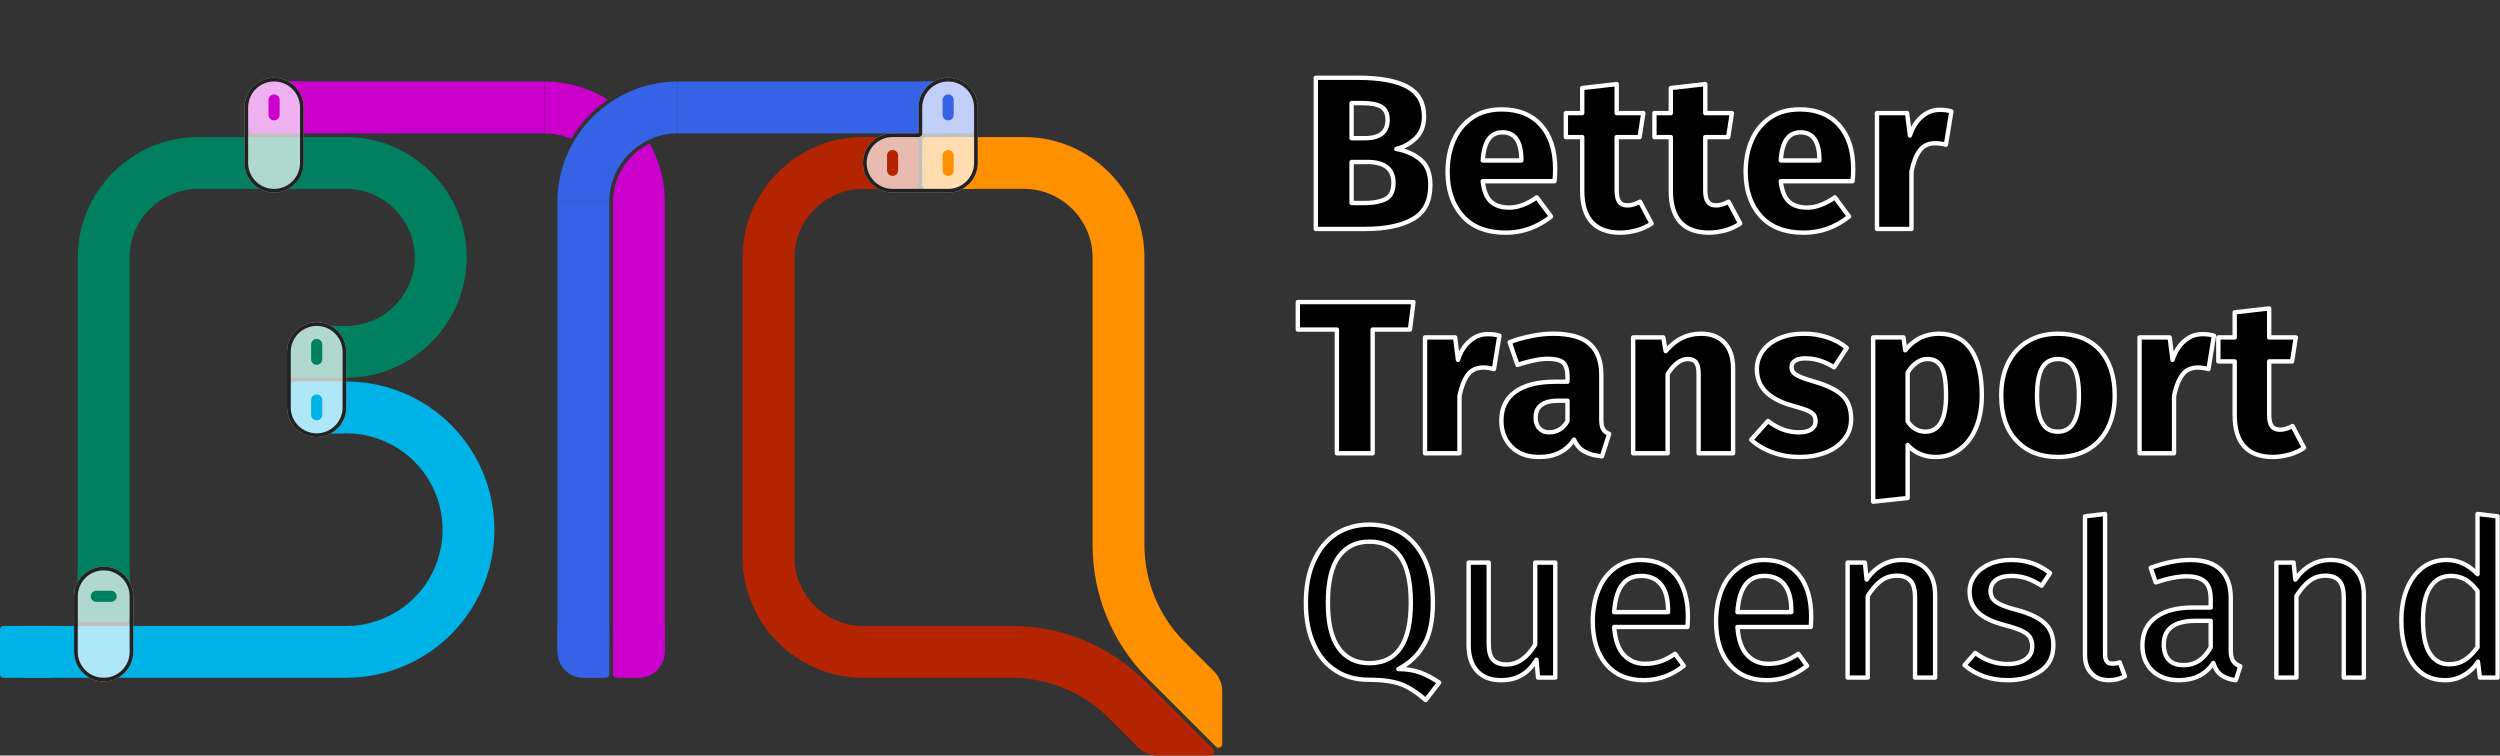 <?xml version="1.0" encoding="UTF-8" standalone="no"?>
<!DOCTYPE svg PUBLIC "-//W3C//DTD SVG 1.1//EN" "http://www.w3.org/Graphics/SVG/1.1/DTD/svg11.dtd">
<svg width="100%" height="100%" viewBox="0 0 1350 408" version="1.1" xmlns="http://www.w3.org/2000/svg" xmlns:xlink="http://www.w3.org/1999/xlink" xml:space="preserve" xmlns:serif="http://www.serif.com/" style="fill-rule:evenodd;clip-rule:evenodd;stroke-linejoin:round;stroke-miterlimit:2;">
    <rect x="0" y="0" width="1350" height="408" fill="#333333" stroke="none"/>
    <g id="Text-Light" serif:id="Text Light" transform="matrix(1.361,0,0,1.361,-347.722,7.076)">
        <g transform="matrix(86.569,0,0,86.569,771.934,85.648)">
            <path d="M0.434,-0.367C0.48,-0.358 0.518,-0.341 0.547,-0.316C0.576,-0.291 0.59,-0.253 0.59,-0.202C0.59,-0.128 0.564,-0.076 0.511,-0.046C0.458,-0.015 0.383,-0 0.288,-0L0.065,-0L0.065,-0.693L0.261,-0.693C0.358,-0.693 0.433,-0.679 0.484,-0.652C0.535,-0.624 0.561,-0.579 0.561,-0.516C0.561,-0.475 0.549,-0.443 0.525,-0.418C0.5,-0.393 0.47,-0.376 0.434,-0.367ZM0.229,-0.577L0.229,-0.416L0.29,-0.416C0.359,-0.416 0.394,-0.444 0.394,-0.5C0.394,-0.528 0.385,-0.548 0.366,-0.56C0.347,-0.571 0.318,-0.577 0.277,-0.577L0.229,-0.577ZM0.289,-0.119C0.332,-0.119 0.365,-0.126 0.388,-0.139C0.41,-0.152 0.421,-0.176 0.421,-0.211C0.421,-0.275 0.381,-0.307 0.301,-0.307L0.229,-0.307L0.229,-0.119L0.289,-0.119Z" style="fill-rule:nonzero;stroke:#fff;stroke-width:0.02px;"/>
        </g>
        <g transform="matrix(86.569,0,0,86.569,827.078,85.648)">
            <path d="M0.525,-0.276C0.525,-0.254 0.524,-0.235 0.522,-0.219L0.193,-0.219C0.198,-0.174 0.211,-0.143 0.231,-0.125C0.251,-0.107 0.279,-0.098 0.314,-0.098C0.335,-0.098 0.356,-0.102 0.376,-0.11C0.396,-0.117 0.418,-0.129 0.441,-0.145L0.506,-0.057C0.444,-0.008 0.375,0.017 0.299,0.017C0.213,0.017 0.147,-0.008 0.101,-0.059C0.055,-0.11 0.032,-0.178 0.032,-0.263C0.032,-0.317 0.042,-0.366 0.061,-0.409C0.08,-0.452 0.109,-0.486 0.146,-0.511C0.183,-0.536 0.228,-0.548 0.28,-0.548C0.357,-0.548 0.417,-0.524 0.46,-0.476C0.503,-0.428 0.525,-0.361 0.525,-0.276ZM0.37,-0.321C0.369,-0.402 0.34,-0.443 0.284,-0.443C0.257,-0.443 0.236,-0.433 0.221,-0.413C0.206,-0.393 0.196,-0.36 0.193,-0.314L0.37,-0.314L0.37,-0.321Z" style="fill-rule:nonzero;stroke:#fff;stroke-width:0.02px;"/>
        </g>
        <g transform="matrix(86.569,0,0,86.569,876.596,85.648)">
            <path d="M0.395,-0.025C0.376,-0.012 0.353,-0.001 0.328,0.006C0.302,0.013 0.276,0.017 0.251,0.017C0.135,0.016 0.077,-0.048 0.077,-0.175L0.077,-0.421L0.002,-0.421L0.002,-0.531L0.077,-0.531L0.077,-0.646L0.235,-0.664L0.235,-0.531L0.357,-0.531L0.34,-0.421L0.235,-0.421L0.235,-0.177C0.235,-0.152 0.239,-0.135 0.247,-0.124C0.255,-0.113 0.268,-0.108 0.285,-0.108C0.303,-0.108 0.322,-0.114 0.342,-0.125L0.395,-0.025Z" style="fill-rule:nonzero;stroke:#fff;stroke-width:0.02px;"/>
        </g>
        <g transform="matrix(86.569,0,0,86.569,911.743,85.648)">
            <path d="M0.395,-0.025C0.376,-0.012 0.353,-0.001 0.328,0.006C0.302,0.013 0.276,0.017 0.251,0.017C0.135,0.016 0.077,-0.048 0.077,-0.175L0.077,-0.421L0.002,-0.421L0.002,-0.531L0.077,-0.531L0.077,-0.646L0.235,-0.664L0.235,-0.531L0.357,-0.531L0.34,-0.421L0.235,-0.421L0.235,-0.177C0.235,-0.152 0.239,-0.135 0.247,-0.124C0.255,-0.113 0.268,-0.108 0.285,-0.108C0.303,-0.108 0.322,-0.114 0.342,-0.125L0.395,-0.025Z" style="fill-rule:nonzero;stroke:#fff;stroke-width:0.02px;"/>
        </g>
        <g transform="matrix(86.569,0,0,86.569,945.331,85.648)">
            <path d="M0.525,-0.276C0.525,-0.254 0.524,-0.235 0.522,-0.219L0.193,-0.219C0.198,-0.174 0.211,-0.143 0.231,-0.125C0.251,-0.107 0.279,-0.098 0.314,-0.098C0.335,-0.098 0.356,-0.102 0.376,-0.11C0.396,-0.117 0.418,-0.129 0.441,-0.145L0.506,-0.057C0.444,-0.008 0.375,0.017 0.299,0.017C0.213,0.017 0.147,-0.008 0.101,-0.059C0.055,-0.11 0.032,-0.178 0.032,-0.263C0.032,-0.317 0.042,-0.366 0.061,-0.409C0.08,-0.452 0.109,-0.486 0.146,-0.511C0.183,-0.536 0.228,-0.548 0.28,-0.548C0.357,-0.548 0.417,-0.524 0.46,-0.476C0.503,-0.428 0.525,-0.361 0.525,-0.276ZM0.37,-0.321C0.369,-0.402 0.34,-0.443 0.284,-0.443C0.257,-0.443 0.236,-0.433 0.221,-0.413C0.206,-0.393 0.196,-0.36 0.193,-0.314L0.37,-0.314L0.37,-0.321Z" style="fill-rule:nonzero;stroke:#fff;stroke-width:0.02px;"/>
        </g>
        <g transform="matrix(86.569,0,0,86.569,994.849,85.648)">
            <path d="M0.35,-0.546C0.369,-0.546 0.387,-0.544 0.403,-0.539L0.378,-0.386C0.358,-0.391 0.342,-0.393 0.33,-0.393C0.299,-0.393 0.275,-0.382 0.259,-0.361C0.242,-0.339 0.229,-0.306 0.22,-0.263L0.22,-0L0.062,-0L0.062,-0.531L0.2,-0.531L0.213,-0.428C0.225,-0.465 0.243,-0.494 0.268,-0.515C0.292,-0.536 0.319,-0.546 0.35,-0.546Z" style="fill-rule:nonzero;stroke:#fff;stroke-width:0.02px;"/>
        </g>
        <g transform="matrix(86.569,0,0,86.569,769.64,174.644)">
            <path d="M0.539,-0.693L0.523,-0.567L0.352,-0.567L0.352,-0L0.188,-0L0.188,-0.567L0.009,-0.567L0.009,-0.693L0.539,-0.693Z" style="fill-rule:nonzero;stroke:#fff;stroke-width:0.02px;"/>
        </g>
        <g transform="matrix(86.569,0,0,86.569,815.521,174.644)">
            <path d="M0.35,-0.546C0.369,-0.546 0.387,-0.544 0.403,-0.539L0.378,-0.386C0.358,-0.391 0.342,-0.393 0.33,-0.393C0.299,-0.393 0.275,-0.382 0.259,-0.361C0.242,-0.339 0.229,-0.306 0.22,-0.263L0.22,-0L0.062,-0L0.062,-0.531L0.2,-0.531L0.213,-0.428C0.225,-0.465 0.243,-0.494 0.268,-0.515C0.292,-0.536 0.319,-0.546 0.35,-0.546Z" style="fill-rule:nonzero;stroke:#fff;stroke-width:0.02px;"/>
        </g>
        <g transform="matrix(86.569,0,0,86.569,848.937,174.644)">
            <path d="M0.484,-0.154C0.484,-0.134 0.487,-0.119 0.493,-0.11C0.498,-0.101 0.507,-0.094 0.52,-0.089L0.487,0.014C0.454,0.011 0.428,0.004 0.407,-0.008C0.386,-0.019 0.37,-0.038 0.359,-0.063C0.324,-0.01 0.271,0.017 0.199,0.017C0.146,0.017 0.104,0.002 0.073,-0.029C0.042,-0.06 0.026,-0.1 0.026,-0.149C0.026,-0.207 0.047,-0.251 0.09,-0.282C0.133,-0.313 0.194,-0.328 0.275,-0.328L0.329,-0.328L0.329,-0.351C0.329,-0.382 0.322,-0.404 0.309,-0.416C0.296,-0.427 0.272,-0.433 0.239,-0.433C0.222,-0.433 0.201,-0.431 0.176,-0.426C0.151,-0.42 0.126,-0.414 0.1,-0.405L0.064,-0.509C0.097,-0.522 0.132,-0.531 0.167,-0.538C0.202,-0.545 0.234,-0.548 0.264,-0.548C0.34,-0.548 0.396,-0.532 0.431,-0.501C0.466,-0.47 0.484,-0.423 0.484,-0.36L0.484,-0.154ZM0.245,-0.096C0.281,-0.096 0.309,-0.113 0.329,-0.147L0.329,-0.241L0.29,-0.241C0.254,-0.241 0.227,-0.235 0.21,-0.222C0.192,-0.209 0.183,-0.19 0.183,-0.163C0.183,-0.142 0.189,-0.125 0.2,-0.114C0.211,-0.102 0.226,-0.096 0.245,-0.096Z" style="fill-rule:nonzero;stroke:#fff;stroke-width:0.02px;"/>
        </g>
        <g transform="matrix(86.569,0,0,86.569,898.108,174.644)">
            <path d="M0.373,-0.548C0.419,-0.548 0.455,-0.534 0.481,-0.506C0.507,-0.478 0.52,-0.439 0.52,-0.388L0.52,-0L0.362,-0L0.362,-0.361C0.362,-0.388 0.358,-0.406 0.35,-0.417C0.341,-0.427 0.329,-0.432 0.312,-0.432C0.28,-0.432 0.249,-0.409 0.22,-0.363L0.22,-0L0.062,-0L0.062,-0.531L0.2,-0.531L0.211,-0.468C0.234,-0.495 0.258,-0.515 0.285,-0.528C0.311,-0.541 0.34,-0.548 0.373,-0.548Z" style="fill-rule:nonzero;stroke:#fff;stroke-width:0.02px;"/>
        </g>
        <g transform="matrix(86.569,0,0,86.569,949.79,174.644)">
            <path d="M0.249,-0.548C0.287,-0.548 0.323,-0.542 0.356,-0.531C0.389,-0.52 0.419,-0.504 0.444,-0.483L0.386,-0.394C0.343,-0.421 0.299,-0.435 0.255,-0.435C0.234,-0.435 0.219,-0.432 0.208,-0.425C0.197,-0.418 0.191,-0.408 0.191,-0.395C0.191,-0.385 0.194,-0.377 0.199,-0.371C0.204,-0.364 0.214,-0.358 0.229,-0.351C0.244,-0.344 0.268,-0.336 0.3,-0.327C0.355,-0.311 0.397,-0.29 0.424,-0.265C0.451,-0.239 0.464,-0.203 0.464,-0.158C0.464,-0.122 0.454,-0.091 0.433,-0.065C0.412,-0.038 0.384,-0.018 0.348,-0.004C0.312,0.01 0.272,0.017 0.228,0.017C0.183,0.017 0.142,0.01 0.104,-0.004C0.065,-0.018 0.033,-0.037 0.006,-0.062L0.083,-0.148C0.128,-0.113 0.175,-0.096 0.224,-0.096C0.248,-0.096 0.267,-0.1 0.281,-0.109C0.294,-0.118 0.301,-0.13 0.301,-0.146C0.301,-0.159 0.298,-0.169 0.293,-0.176C0.288,-0.183 0.277,-0.19 0.262,-0.197C0.247,-0.203 0.222,-0.211 0.189,-0.22C0.136,-0.235 0.097,-0.257 0.071,-0.284C0.045,-0.311 0.032,-0.345 0.032,-0.386C0.032,-0.417 0.041,-0.444 0.059,-0.469C0.076,-0.493 0.101,-0.512 0.135,-0.527C0.167,-0.541 0.206,-0.548 0.249,-0.548Z" style="fill-rule:nonzero;stroke:#fff;stroke-width:0.02px;"/>
        </g>
        <g transform="matrix(86.569,0,0,86.569,993.334,174.644)">
            <path d="M0.362,-0.548C0.429,-0.548 0.478,-0.523 0.511,-0.474C0.544,-0.425 0.56,-0.356 0.56,-0.267C0.56,-0.212 0.552,-0.164 0.535,-0.121C0.518,-0.078 0.493,-0.044 0.461,-0.02C0.429,0.005 0.392,0.017 0.349,0.017C0.296,0.017 0.253,-0.001 0.22,-0.038L0.22,0.205L0.062,0.222L0.062,-0.531L0.201,-0.531L0.209,-0.472C0.23,-0.498 0.253,-0.517 0.28,-0.53C0.307,-0.542 0.334,-0.548 0.362,-0.548ZM0.301,-0.099C0.364,-0.099 0.396,-0.154 0.396,-0.265C0.396,-0.328 0.389,-0.371 0.375,-0.396C0.361,-0.42 0.34,-0.432 0.312,-0.432C0.294,-0.432 0.277,-0.427 0.262,-0.416C0.246,-0.405 0.232,-0.39 0.22,-0.37L0.22,-0.146C0.241,-0.115 0.268,-0.099 0.301,-0.099Z" style="fill-rule:nonzero;stroke:#fff;stroke-width:0.02px;"/>
        </g>
        <g transform="matrix(86.569,0,0,86.569,1046.75,174.644)">
            <path d="M0.292,-0.548C0.373,-0.548 0.437,-0.523 0.483,-0.474C0.529,-0.424 0.552,-0.354 0.552,-0.265C0.552,-0.208 0.542,-0.159 0.521,-0.117C0.5,-0.074 0.47,-0.041 0.431,-0.018C0.392,0.005 0.345,0.017 0.292,0.017C0.211,0.017 0.148,-0.008 0.102,-0.058C0.055,-0.107 0.032,-0.177 0.032,-0.266C0.032,-0.323 0.043,-0.372 0.064,-0.415C0.085,-0.457 0.115,-0.49 0.154,-0.513C0.193,-0.536 0.239,-0.548 0.292,-0.548ZM0.292,-0.432C0.26,-0.432 0.236,-0.419 0.22,-0.392C0.204,-0.365 0.196,-0.323 0.196,-0.266C0.196,-0.208 0.204,-0.166 0.22,-0.139C0.235,-0.112 0.259,-0.099 0.292,-0.099C0.324,-0.099 0.348,-0.113 0.364,-0.14C0.38,-0.167 0.388,-0.208 0.388,-0.265C0.388,-0.323 0.38,-0.365 0.365,-0.392C0.349,-0.419 0.325,-0.432 0.292,-0.432Z" style="fill-rule:nonzero;stroke:#fff;stroke-width:0.02px;"/>
        </g>
        <g transform="matrix(86.569,0,0,86.569,1099.03,174.644)">
            <path d="M0.35,-0.546C0.369,-0.546 0.387,-0.544 0.403,-0.539L0.378,-0.386C0.358,-0.391 0.342,-0.393 0.33,-0.393C0.299,-0.393 0.275,-0.382 0.259,-0.361C0.242,-0.339 0.229,-0.306 0.22,-0.263L0.22,-0L0.062,-0L0.062,-0.531L0.2,-0.531L0.213,-0.428C0.225,-0.465 0.243,-0.494 0.268,-0.515C0.292,-0.536 0.319,-0.546 0.35,-0.546Z" style="fill-rule:nonzero;stroke:#fff;stroke-width:0.02px;"/>
        </g>
        <g transform="matrix(86.569,0,0,86.569,1135.48,174.644)">
            <path d="M0.395,-0.025C0.376,-0.012 0.353,-0.001 0.328,0.006C0.302,0.013 0.276,0.017 0.251,0.017C0.135,0.016 0.077,-0.048 0.077,-0.175L0.077,-0.421L0.002,-0.421L0.002,-0.531L0.077,-0.531L0.077,-0.646L0.235,-0.664L0.235,-0.531L0.357,-0.531L0.34,-0.421L0.235,-0.421L0.235,-0.177C0.235,-0.152 0.239,-0.135 0.247,-0.124C0.255,-0.113 0.268,-0.108 0.285,-0.108C0.303,-0.108 0.322,-0.114 0.342,-0.125L0.395,-0.025Z" style="fill-rule:nonzero;stroke:#fff;stroke-width:0.02px;"/>
        </g>
        <g transform="matrix(86.569,0,0,86.569,768.856,263.64)">
            <path d="M0.479,-0.039C0.516,-0.039 0.549,-0.034 0.579,-0.023C0.609,-0.012 0.638,0.004 0.666,0.023L0.604,0.103C0.564,0.068 0.526,0.043 0.49,0.03C0.454,0.017 0.405,0.01 0.344,0.01C0.287,0.01 0.236,-0.003 0.193,-0.031C0.15,-0.058 0.116,-0.097 0.092,-0.151C0.067,-0.204 0.055,-0.268 0.055,-0.343C0.055,-0.417 0.067,-0.481 0.092,-0.535C0.116,-0.589 0.15,-0.63 0.194,-0.659C0.238,-0.687 0.289,-0.701 0.346,-0.701C0.404,-0.701 0.455,-0.687 0.499,-0.66C0.542,-0.632 0.576,-0.591 0.601,-0.538C0.625,-0.485 0.637,-0.42 0.637,-0.344C0.637,-0.263 0.624,-0.199 0.597,-0.152C0.57,-0.104 0.531,-0.066 0.479,-0.039ZM0.156,-0.343C0.156,-0.248 0.173,-0.178 0.207,-0.133C0.24,-0.088 0.287,-0.066 0.346,-0.066C0.473,-0.066 0.536,-0.159 0.536,-0.344C0.536,-0.53 0.473,-0.623 0.346,-0.623C0.286,-0.623 0.239,-0.6 0.206,-0.555C0.173,-0.51 0.156,-0.439 0.156,-0.343Z" style="fill-rule:nonzero;stroke:#fff;stroke-width:0.02px;"/>
        </g>
        <g transform="matrix(86.569,0,0,86.569,830.407,263.64)">
            <path d="M0.487,-0L0.408,-0L0.401,-0.082C0.381,-0.049 0.358,-0.025 0.332,-0.011C0.306,0.005 0.274,0.012 0.237,0.012C0.191,0.012 0.155,-0.002 0.129,-0.03C0.103,-0.058 0.09,-0.098 0.09,-0.149L0.09,-0.527L0.182,-0.527L0.182,-0.159C0.182,-0.123 0.188,-0.097 0.201,-0.083C0.214,-0.068 0.234,-0.06 0.263,-0.06C0.314,-0.06 0.358,-0.09 0.395,-0.151L0.395,-0.527L0.487,-0.527L0.487,-0Z" style="fill-rule:nonzero;stroke:#fff;stroke-width:0.02px;"/>
        </g>
        <g transform="matrix(86.569,0,0,86.569,882.521,263.64)">
            <path d="M0.493,-0.279C0.493,-0.264 0.492,-0.248 0.491,-0.232L0.155,-0.232C0.159,-0.174 0.174,-0.131 0.199,-0.104C0.224,-0.077 0.257,-0.063 0.297,-0.063C0.322,-0.063 0.346,-0.067 0.367,-0.074C0.388,-0.081 0.411,-0.093 0.434,-0.109L0.474,-0.054C0.418,-0.01 0.357,0.012 0.29,0.012C0.217,0.012 0.16,-0.012 0.119,-0.06C0.078,-0.108 0.057,-0.174 0.057,-0.258C0.057,-0.313 0.066,-0.361 0.084,-0.404C0.101,-0.446 0.127,-0.479 0.16,-0.503C0.193,-0.527 0.231,-0.539 0.276,-0.539C0.346,-0.539 0.4,-0.516 0.437,-0.47C0.474,-0.424 0.493,-0.36 0.493,-0.279ZM0.402,-0.306C0.402,-0.358 0.392,-0.398 0.371,-0.425C0.35,-0.452 0.319,-0.466 0.278,-0.466C0.203,-0.466 0.162,-0.411 0.155,-0.3L0.402,-0.3L0.402,-0.306Z" style="fill-rule:nonzero;stroke:#fff;stroke-width:0.02px;"/>
        </g>
        <g transform="matrix(86.569,0,0,86.569,931.433,263.64)">
            <path d="M0.493,-0.279C0.493,-0.264 0.492,-0.248 0.491,-0.232L0.155,-0.232C0.159,-0.174 0.174,-0.131 0.199,-0.104C0.224,-0.077 0.257,-0.063 0.297,-0.063C0.322,-0.063 0.346,-0.067 0.367,-0.074C0.388,-0.081 0.411,-0.093 0.434,-0.109L0.474,-0.054C0.418,-0.01 0.357,0.012 0.29,0.012C0.217,0.012 0.16,-0.012 0.119,-0.06C0.078,-0.108 0.057,-0.174 0.057,-0.258C0.057,-0.313 0.066,-0.361 0.084,-0.404C0.101,-0.446 0.127,-0.479 0.16,-0.503C0.193,-0.527 0.231,-0.539 0.276,-0.539C0.346,-0.539 0.4,-0.516 0.437,-0.47C0.474,-0.424 0.493,-0.36 0.493,-0.279ZM0.402,-0.306C0.402,-0.358 0.392,-0.398 0.371,-0.425C0.35,-0.452 0.319,-0.466 0.278,-0.466C0.203,-0.466 0.162,-0.411 0.155,-0.3L0.402,-0.3L0.402,-0.306Z" style="fill-rule:nonzero;stroke:#fff;stroke-width:0.02px;"/>
        </g>
        <g transform="matrix(86.569,0,0,86.569,980.344,263.64)">
            <path d="M0.343,-0.539C0.391,-0.539 0.429,-0.525 0.456,-0.496C0.483,-0.467 0.496,-0.428 0.496,-0.378L0.496,-0L0.404,-0L0.404,-0.365C0.404,-0.402 0.397,-0.429 0.383,-0.444C0.369,-0.459 0.348,-0.467 0.321,-0.467C0.293,-0.467 0.268,-0.459 0.247,-0.443C0.226,-0.427 0.206,-0.404 0.187,-0.374L0.187,-0L0.095,-0L0.095,-0.527L0.174,-0.527L0.182,-0.449C0.201,-0.477 0.224,-0.499 0.252,-0.515C0.279,-0.531 0.31,-0.539 0.343,-0.539Z" style="fill-rule:nonzero;stroke:#fff;stroke-width:0.02px;"/>
        </g>
        <g transform="matrix(86.569,0,0,86.569,1032.8,263.64)">
            <path d="M0.238,-0.539C0.274,-0.539 0.306,-0.534 0.335,-0.524C0.364,-0.514 0.391,-0.499 0.417,-0.479L0.378,-0.421C0.354,-0.436 0.331,-0.448 0.31,-0.455C0.288,-0.462 0.265,-0.466 0.241,-0.466C0.211,-0.466 0.187,-0.46 0.17,-0.448C0.153,-0.435 0.144,-0.418 0.144,-0.397C0.144,-0.376 0.152,-0.359 0.169,-0.347C0.185,-0.335 0.214,-0.323 0.257,-0.312C0.316,-0.297 0.36,-0.277 0.389,-0.252C0.418,-0.227 0.432,-0.192 0.432,-0.148C0.432,-0.096 0.412,-0.056 0.372,-0.029C0.331,-0.002 0.282,0.012 0.224,0.012C0.144,0.012 0.078,-0.011 0.025,-0.057L0.074,-0.113C0.119,-0.079 0.168,-0.062 0.222,-0.062C0.257,-0.062 0.284,-0.069 0.305,-0.084C0.325,-0.098 0.335,-0.117 0.335,-0.142C0.335,-0.16 0.331,-0.175 0.324,-0.186C0.317,-0.197 0.304,-0.206 0.286,-0.215C0.268,-0.223 0.242,-0.232 0.207,-0.241C0.151,-0.256 0.111,-0.275 0.086,-0.3C0.061,-0.325 0.048,-0.356 0.048,-0.394C0.048,-0.421 0.056,-0.446 0.073,-0.469C0.089,-0.491 0.112,-0.508 0.141,-0.521C0.169,-0.533 0.202,-0.539 0.238,-0.539Z" style="fill-rule:nonzero;stroke:#fff;stroke-width:0.02px;"/>
        </g>
        <g transform="matrix(86.569,0,0,86.569,1074.96,263.64)">
            <path d="M0.2,0.012C0.166,0.012 0.139,0.002 0.12,-0.019C0.1,-0.039 0.09,-0.067 0.09,-0.104L0.09,-0.739L0.182,-0.75L0.182,-0.106C0.182,-0.091 0.185,-0.081 0.19,-0.074C0.195,-0.067 0.203,-0.064 0.215,-0.064C0.228,-0.064 0.239,-0.066 0.249,-0.07L0.273,-0.006C0.251,0.006 0.227,0.012 0.2,0.012Z" style="fill-rule:nonzero;stroke:#fff;stroke-width:0.02px;"/>
        </g>
        <g transform="matrix(86.569,0,0,86.569,1101.63,263.64)">
            <path d="M0.45,-0.123C0.45,-0.102 0.454,-0.086 0.461,-0.076C0.468,-0.065 0.479,-0.057 0.494,-0.052L0.473,0.012C0.446,0.009 0.424,0.001 0.407,-0.011C0.39,-0.023 0.378,-0.042 0.37,-0.067C0.335,-0.014 0.282,0.012 0.213,0.012C0.161,0.012 0.12,-0.003 0.09,-0.032C0.06,-0.061 0.045,-0.1 0.045,-0.147C0.045,-0.203 0.065,-0.246 0.106,-0.276C0.146,-0.306 0.203,-0.321 0.277,-0.321L0.358,-0.321L0.358,-0.36C0.358,-0.397 0.349,-0.424 0.331,-0.44C0.313,-0.456 0.285,-0.464 0.248,-0.464C0.209,-0.464 0.162,-0.455 0.106,-0.436L0.083,-0.503C0.148,-0.527 0.209,-0.539 0.265,-0.539C0.327,-0.539 0.373,-0.524 0.404,-0.494C0.435,-0.463 0.45,-0.42 0.45,-0.364L0.45,-0.123ZM0.234,-0.057C0.287,-0.057 0.328,-0.084 0.358,-0.139L0.358,-0.26L0.289,-0.26C0.192,-0.26 0.143,-0.224 0.143,-0.152C0.143,-0.121 0.151,-0.097 0.166,-0.081C0.181,-0.065 0.204,-0.057 0.234,-0.057Z" style="fill-rule:nonzero;stroke:#fff;stroke-width:0.02px;"/>
        </g>
        <g transform="matrix(86.569,0,0,86.569,1150.45,263.64)">
            <path d="M0.343,-0.539C0.391,-0.539 0.429,-0.525 0.456,-0.496C0.483,-0.467 0.496,-0.428 0.496,-0.378L0.496,-0L0.404,-0L0.404,-0.365C0.404,-0.402 0.397,-0.429 0.383,-0.444C0.369,-0.459 0.348,-0.467 0.321,-0.467C0.293,-0.467 0.268,-0.459 0.247,-0.443C0.226,-0.427 0.206,-0.404 0.187,-0.374L0.187,-0L0.095,-0L0.095,-0.527L0.174,-0.527L0.182,-0.449C0.201,-0.477 0.224,-0.499 0.252,-0.515C0.279,-0.531 0.31,-0.539 0.343,-0.539Z" style="fill-rule:nonzero;stroke:#fff;stroke-width:0.02px;"/>
        </g>
        <g transform="matrix(86.569,0,0,86.569,1202.91,263.64)">
            <path d="M0.503,-0.739L0.503,-0L0.422,-0L0.413,-0.073C0.396,-0.046 0.374,-0.025 0.348,-0.011C0.322,0.005 0.293,0.012 0.261,0.012C0.198,0.012 0.15,-0.013 0.115,-0.062C0.08,-0.111 0.062,-0.178 0.062,-0.261C0.062,-0.315 0.07,-0.363 0.087,-0.405C0.104,-0.447 0.128,-0.48 0.159,-0.504C0.19,-0.527 0.227,-0.539 0.269,-0.539C0.323,-0.539 0.37,-0.517 0.411,-0.474L0.411,-0.75L0.503,-0.739ZM0.281,-0.061C0.309,-0.061 0.333,-0.068 0.353,-0.081C0.373,-0.094 0.392,-0.113 0.411,-0.139L0.411,-0.397C0.394,-0.42 0.375,-0.437 0.356,-0.449C0.336,-0.46 0.314,-0.466 0.289,-0.466C0.248,-0.466 0.217,-0.449 0.195,-0.415C0.172,-0.381 0.161,-0.33 0.161,-0.263C0.161,-0.195 0.171,-0.144 0.192,-0.111C0.213,-0.078 0.242,-0.061 0.281,-0.061Z" style="fill-rule:nonzero;stroke:#fff;stroke-width:0.02px;"/>
        </g>
    </g>
    <g id="Main">
        <g id="Q">
            <g>
                <path id="path7" d="M618.462,367.875L598.663,387.674C598.663,387.674 608.62,397.63 614.596,403.607C617.409,406.42 621.224,408 625.203,408C633.105,408 646.583,408 653.759,408C654.568,408 655.297,407.513 655.606,406.765C655.916,406.018 655.745,405.158 655.173,404.586C645.475,394.888 618.462,367.875 618.462,367.875Z" style="fill:#b52400;fill-rule:nonzero;"/>
                <path id="path11-9-7-5" d="M482,88C482,88 466,88 466,88C438.022,88 415,111.022 415,139L415,301C415,328.978 438.022,352 466,352L546.336,352C569.666,352 592.064,361.278 608.561,377.775" style="fill:none;fill-rule:nonzero;stroke:#b52400;stroke-width:28px;stroke-linecap:round;stroke-miterlimit:4;"/>
                <path id="rect1-2-94-6-8" d="M468,74L468,102L494,102C495.104,102 496,101.105 496,100C496,96.131 496,88 496,88C496,88 496,79.869 496,76C496,74.895 495.104,74 494,74C490.131,74 468,74 468,74Z" style="fill:#b52400;"/>
            </g>
            <g>
                <path id="path7-6" d="M639.671,346.66L619.874,366.463C619.874,366.463 646.888,393.478 656.586,403.176C657.158,403.748 658.018,403.919 658.766,403.61C659.513,403.3 660,402.571 660,401.762C660,394.586 660,381.105 660,373.202C660,369.224 658.42,365.408 655.607,362.595C649.63,356.618 639.671,346.66 639.671,346.66Z" style="fill:#ff9000;fill-rule:nonzero;"/>
                <path id="path6-8-7-6-1-1-2-2-4" d="M512,88L553,88C580.977,88 604,111.022 604,139L604,139L604,294.336C604,317.666 613.277,340.065 629.774,356.562" style="fill:none;fill-rule:nonzero;stroke:#ff9000;stroke-width:28px;stroke-linecap:round;stroke-miterlimit:4;"/>
                <path id="rect1-2-94-6" d="M500,74C498.895,74 498,74.895 498,76C498,79.869 498,96.131 498,100C498,101.105 498.895,102 500,102C503.869,102 526,102 526,102L526,74L500,74Z" style="fill:#ff9000;"/>
            </g>
        </g>
        <g id="B">
            <g>
                <path id="path1-9-1-5-0-4-8-3-2-2-6" d="M171,220L187,220L187,220C210.55,220 232.383,232.605 244.158,253C255.933,273.395 255.933,298.605 244.158,319C232.383,339.395 210.55,352 187,352L14,352" style="fill:none;fill-rule:nonzero;stroke:#00b3e7;stroke-width:28px;stroke-miterlimit:4;"/>
                <path id="rect1" d="M185,206L159,206C157.895,206 157,206.895 157,208C157,211.869 157,220 157,220C157,227.732 163.268,234 171,234C171,234 185,234 185,234L185,206Z" style="fill:#00b3e7;fill-rule:nonzero;"/>
                <path id="rect1-0-6-3-9" d="M0,340C-0,339.47 0.211,338.961 0.586,338.586C0.961,338.211 1.47,338 2,338C5.869,338 28,338 28,338L28,366L2,366C1.47,366 0.961,365.789 0.586,365.414C0.211,365.039 -0,364.53 0,364C0,360.131 0,343.869 0,340Z" style="fill:#00b3e7;"/>
            </g>
            <g>
                <path id="path6-8-7-6-1-1-3" d="M187,190C214.978,190 238,166.978 238,139L238,139M171,190L187,190M56,322L56,139C56,111.022 79.022,88 107,88L187,88C214.978,88 238,111.022 238,139" style="fill:none;fill-rule:nonzero;stroke:#008060;stroke-width:28px;stroke-linejoin:miter;stroke-miterlimit:4;"/>
                <path id="rect1-2" d="M185,176L170.998,176C163.267,176 157,182.267 157,189.998L157,202C157,203.105 157.895,204 159,204C165.406,204 185,204 185,204L185,176Z" style="fill:#008060;fill-rule:nonzero;"/>
                <path id="rect1-0-6-3-91" serif:id="rect1-0-6-3-9" d="M44,336C43.47,336 42.961,335.789 42.586,335.414C42.211,335.039 42,334.53 42,334C42,330.131 42,308 42,308L70,308L70,334C70,334.53 69.789,335.039 69.414,335.414C69.039,335.789 68.53,336 68,336C64.131,336 47.869,336 44,336Z" style="fill:#008060;"/>
            </g>
        </g>
        <g id="T">
            <g>
                <path id="path6-8-7-6-1-1-2-3" d="M315,109L315,109C315,81.022 338.022,58 366,58" style="fill:none;fill-rule:nonzero;stroke:#3662e6;stroke-width:28px;stroke-miterlimit:4;"/>
                <path d="M498,72L498,44C498,44 512,44 512.002,44C515.714,44 519.275,45.475 521.9,48.1C524.525,50.725 526,54.286 526,57.998C526,57.999 526,66.131 526,70C526,70.53 525.789,71.039 525.414,71.414C525.039,71.789 524.53,72 524,72C520.131,72 512,72 512,72L498,72Z" style="fill:#3662e6;"/>
                <path d="M329,337.999L329,352C329,352 329,360.131 329,364C329,364.53 328.789,365.039 328.414,365.414C328.039,365.789 327.53,366 327,366C323.131,366 315,366 314.998,366C311.286,366 307.725,364.525 305.1,361.9C302.475,359.275 301,355.714 301,352.002C301,352 301,337.999 301,337.999L315,338L329,337.999Z" style="fill:#3662e6;"/>
                <path d="M366,58L512,58" style="fill:none;stroke:#3662e6;stroke-width:28px;stroke-miterlimit:1.5;"/>
                <path d="M315,109L315,351" style="fill:none;stroke:#3662e6;stroke-width:28px;stroke-miterlimit:1.5;"/>
            </g>
            <g>
                <clipPath id="_clip1">
                    <path id="path6-8-7-6-1-1" d="M299,109L294,109L294,42L366,42C329.245,42 299,72.245 299,109ZM366,74L366,109L331,109C331,89.8 346.8,74 366,74Z"/>
                </clipPath>
                <g clip-path="url(#_clip1)">
                    <path d="M345,109L345,109C345,81.022 321.978,58 294,58" style="fill:none;fill-rule:nonzero;stroke:#c0c;stroke-width:28px;stroke-linecap:round;stroke-miterlimit:4;"/>
                </g>
                <path d="M331,338L359,338C359,338 359,352 359,352.002C359,355.714 357.525,359.275 354.9,361.9C352.275,364.525 348.715,366 345.002,366C345.001,366 336.869,366 333,366C332.469,366 331.961,365.789 331.586,365.414C331.211,365.039 331,364.53 331,364C331,360.131 331,352 331,352L331,338Z" style="fill:#c0c;"/>
                <path d="M345,351L345,109" style="fill:none;stroke:#c0c;stroke-width:28px;stroke-miterlimit:1.5;"/>
                <path d="M162,72L162,44C162,44 148,44 147.999,44C144.286,44 140.725,45.475 138.1,48.1C135.475,50.725 134,54.286 134,57.999C134,62.379 134,67.316 134,70C134,70.53 134.211,71.039 134.586,71.414C134.961,71.789 135.47,72 136,72C139.869,72 148,72 148,72L162,72Z" style="fill:#c0c;"/>
                <path d="M148,58L294,58" style="fill:none;stroke:#c0c;stroke-width:28px;stroke-miterlimit:1.5;"/>
            </g>
        </g>
    </g>
    <g id="Stops">
        <g>
            <path id="rect1-7-2-80-1-2-97-3-3-6-4-5-6-9" d="M496,72L496,58C496,49.169 503.169,42 512,42C520.831,42 528,49.169 528,58L528,88C528,96.831 520.831,104 512,104L482,104C473.169,104 466,96.831 466,88C466,79.169 473.169,72 482,72L496,72Z" style="fill:#fff;fill-opacity:0.69;"/>
            <path d="M496,72L496,58C496,49.169 503.169,42 512,42C520.831,42 528,49.169 528,58L528,88C528,96.831 520.831,104 512,104L482,104C473.169,104 466,96.831 466,88C466,79.169 473.169,72 482,72L496,72ZM496,74L482,74C474.273,74 468,80.273 468,88C468,95.727 474.273,102 482,102L512,102C519.727,102 526,95.727 526,88L526,58C526,50.273 519.727,44 512,44C504.273,44 498,50.273 498,58L498,72C498,73.104 497.105,74 496,74Z" style="fill:#222223;"/>
            <path id="rect4" d="M515,54C515,55.9 515,60.1 515,62C515,63.657 513.657,65 512,65C512,65 511.999,65 511.998,65C511.203,65 510.44,64.684 509.878,64.122C509.316,63.56 509,62.797 509,62.002C509,60.102 509,55.898 509,53.998C509,53.203 509.316,52.44 509.878,51.878C510.44,51.316 511.203,51 511.998,51C511.999,51 512,51 512,51C513.657,51 515,52.343 515,54Z" style="fill:#3662e6;"/>
            <path id="rect41" serif:id="rect4" d="M515,83.998C515,85.898 515,90.1 515,92C515,93.657 513.657,95 512,95C512,95 512,95 512,95C510.343,95 509,93.657 509,92C509,90.1 509,85.898 509,83.998C509,83.203 509.316,82.44 509.878,81.878C510.44,81.316 511.203,81 511.998,81C511.999,81 512.001,81 512.002,81C512.797,81 513.56,81.316 514.122,81.878C514.684,82.44 515,83.203 515,83.998Z" style="fill:#ff9000;"/>
            <path id="rect42" serif:id="rect4" d="M485,84C485,85.899 485,90.1 485,92C485,93.657 483.657,95 482,95C482,95 481.999,95 481.998,95C481.203,95 480.44,94.684 479.878,94.122C479.316,93.559 479,92.797 479,92.002C479,90.102 479,85.898 479,83.998C479,83.203 479.316,82.44 479.878,81.878C480.44,81.316 481.203,81 481.998,81C481.999,81 482,81 482,81C483.657,81 485,82.343 485,84Z" style="fill:#b52400;"/>
        </g>
        <g>
            <path id="rect1-7-2-80-1-2-97-3-3-6-4-5-6-9-2-0" d="M164,88L164,58C164,49.169 156.831,42 148,42C139.169,42 132,49.169 132,58L132,88C132,96.831 139.169,104 148,104C156.831,104 164,96.831 164,88Z" style="fill:#fff;fill-opacity:0.69;"/>
            <path d="M164,88C164,96.831 156.831,104 148,104C139.169,104 132,96.831 132,88L132,58C132,49.169 139.169,42 148,42C156.831,42 164,49.169 164,58L164,88ZM162,88L162,58C162,50.273 155.727,44 148,44C140.273,44 134,50.273 134,58L134,88C134,95.727 140.273,102 148,102C155.727,102 162,95.727 162,88Z" style="fill:#222223;"/>
            <path id="rect43" serif:id="rect4" d="M151,54C151,55.9 151,60.1 151,62C151,63.657 149.657,65 148,65C148,65 147.999,65 147.998,65C147.203,65 146.44,64.684 145.878,64.122C145.316,63.56 145,62.797 145,62.002C145,60.102 145,55.898 145,53.998C145,53.203 145.316,52.44 145.878,51.878C146.44,51.316 147.203,51 147.998,51C147.999,51 148,51 148,51C149.657,51 151,52.343 151,54Z" style="fill:#c0c;"/>
        </g>
        <g>
            <path id="rect1-7-2-80-1-2-97-3-3-6-4-5-6-9-2-0-5" d="M187,220L187,190C187,181.169 179.831,174 171,174C162.169,174 155,181.169 155,190L155,220C155,228.831 162.169,236 171,236C179.831,236 187,228.831 187,220Z" style="fill:#fff;fill-opacity:0.69;"/>
            <path d="M187,220C187,228.831 179.831,236 171,236C162.169,236 155,228.831 155,220L155,190C155,181.169 162.169,174 171,174C179.831,174 187,181.169 187,190L187,220ZM185,220L185,190C185,182.273 178.727,176 171,176C163.273,176 157,182.273 157,190L157,220C157,227.727 163.273,234 171,234C178.727,234 185,227.727 185,220Z" style="fill:#222223;"/>
            <path id="rect44" serif:id="rect4" d="M174,185.998C174,187.898 174,192.1 174,194C174,195.657 172.657,197 171,197C171,197 170.999,197 170.998,197C170.203,197 169.44,196.684 168.878,196.122C168.316,195.56 168,194.797 168,194.002C168,192.102 168,187.898 168,185.998C168,185.203 168.316,184.44 168.878,183.878C169.44,183.316 170.203,183 170.998,183C170.999,183 171.001,183 171.002,183C171.797,183 172.56,183.316 173.122,183.878C173.684,184.44 174,185.203 174,185.998Z" style="fill:#008060;"/>
            <path id="rect45" serif:id="rect4" d="M174,215.998C174,217.898 174,222.1 174,224C174,225.657 172.657,227 171,227C171,227 171,227 171,227C169.343,227 168,225.657 168,224C168,222.1 168,217.898 168,215.998C168,215.203 168.316,214.44 168.878,213.878C169.44,213.316 170.203,213 170.998,213C170.999,213 171.001,213 171.002,213C171.797,213 172.56,213.316 173.122,213.878C173.684,214.44 174,215.203 174,215.998Z" style="fill:#00b3e7;"/>
        </g>
        <g>
            <path id="rect1-7-2-80-1-2-97-3-3-6-4-5-6-9-2-0-5-2" d="M72,352L72,322C72,313.169 64.831,306 56,306C47.169,306 40,313.169 40,322L40,352C40,360.831 47.169,368 56,368C64.831,368 72,360.831 72,352Z" style="fill:#fff;fill-opacity:0.69;"/>
            <path d="M72,352C72,360.831 64.831,368 56,368C47.169,368 40,360.831 40,352L40,322C40,313.169 47.169,306 56,306C64.831,306 72,313.169 72,322L72,352ZM70,352L70,322C70,314.273 63.727,308 56,308C48.273,308 42,314.273 42,322L42,352C42,359.727 48.273,366 56,366C63.727,366 70,359.727 70,352Z" style="fill:#222223;"/>
            <path id="rect46" serif:id="rect4" d="M60,325C58.1,325 53.898,325 51.998,325C51.203,325 50.44,324.684 49.878,324.122C49.316,323.56 49,322.797 49,322.002C49,322.001 49,321.999 49,321.998C49,321.203 49.316,320.44 49.878,319.878C50.44,319.316 51.203,319 51.998,319C53.898,319 58.102,319 60.002,319C60.797,319 61.56,319.316 62.122,319.878C62.684,320.44 63,321.203 63,321.998C63,321.999 63,322 63,322C63,323.657 61.657,325 60,325Z" style="fill:#008060;"/>
        </g>
    </g>
</svg>
